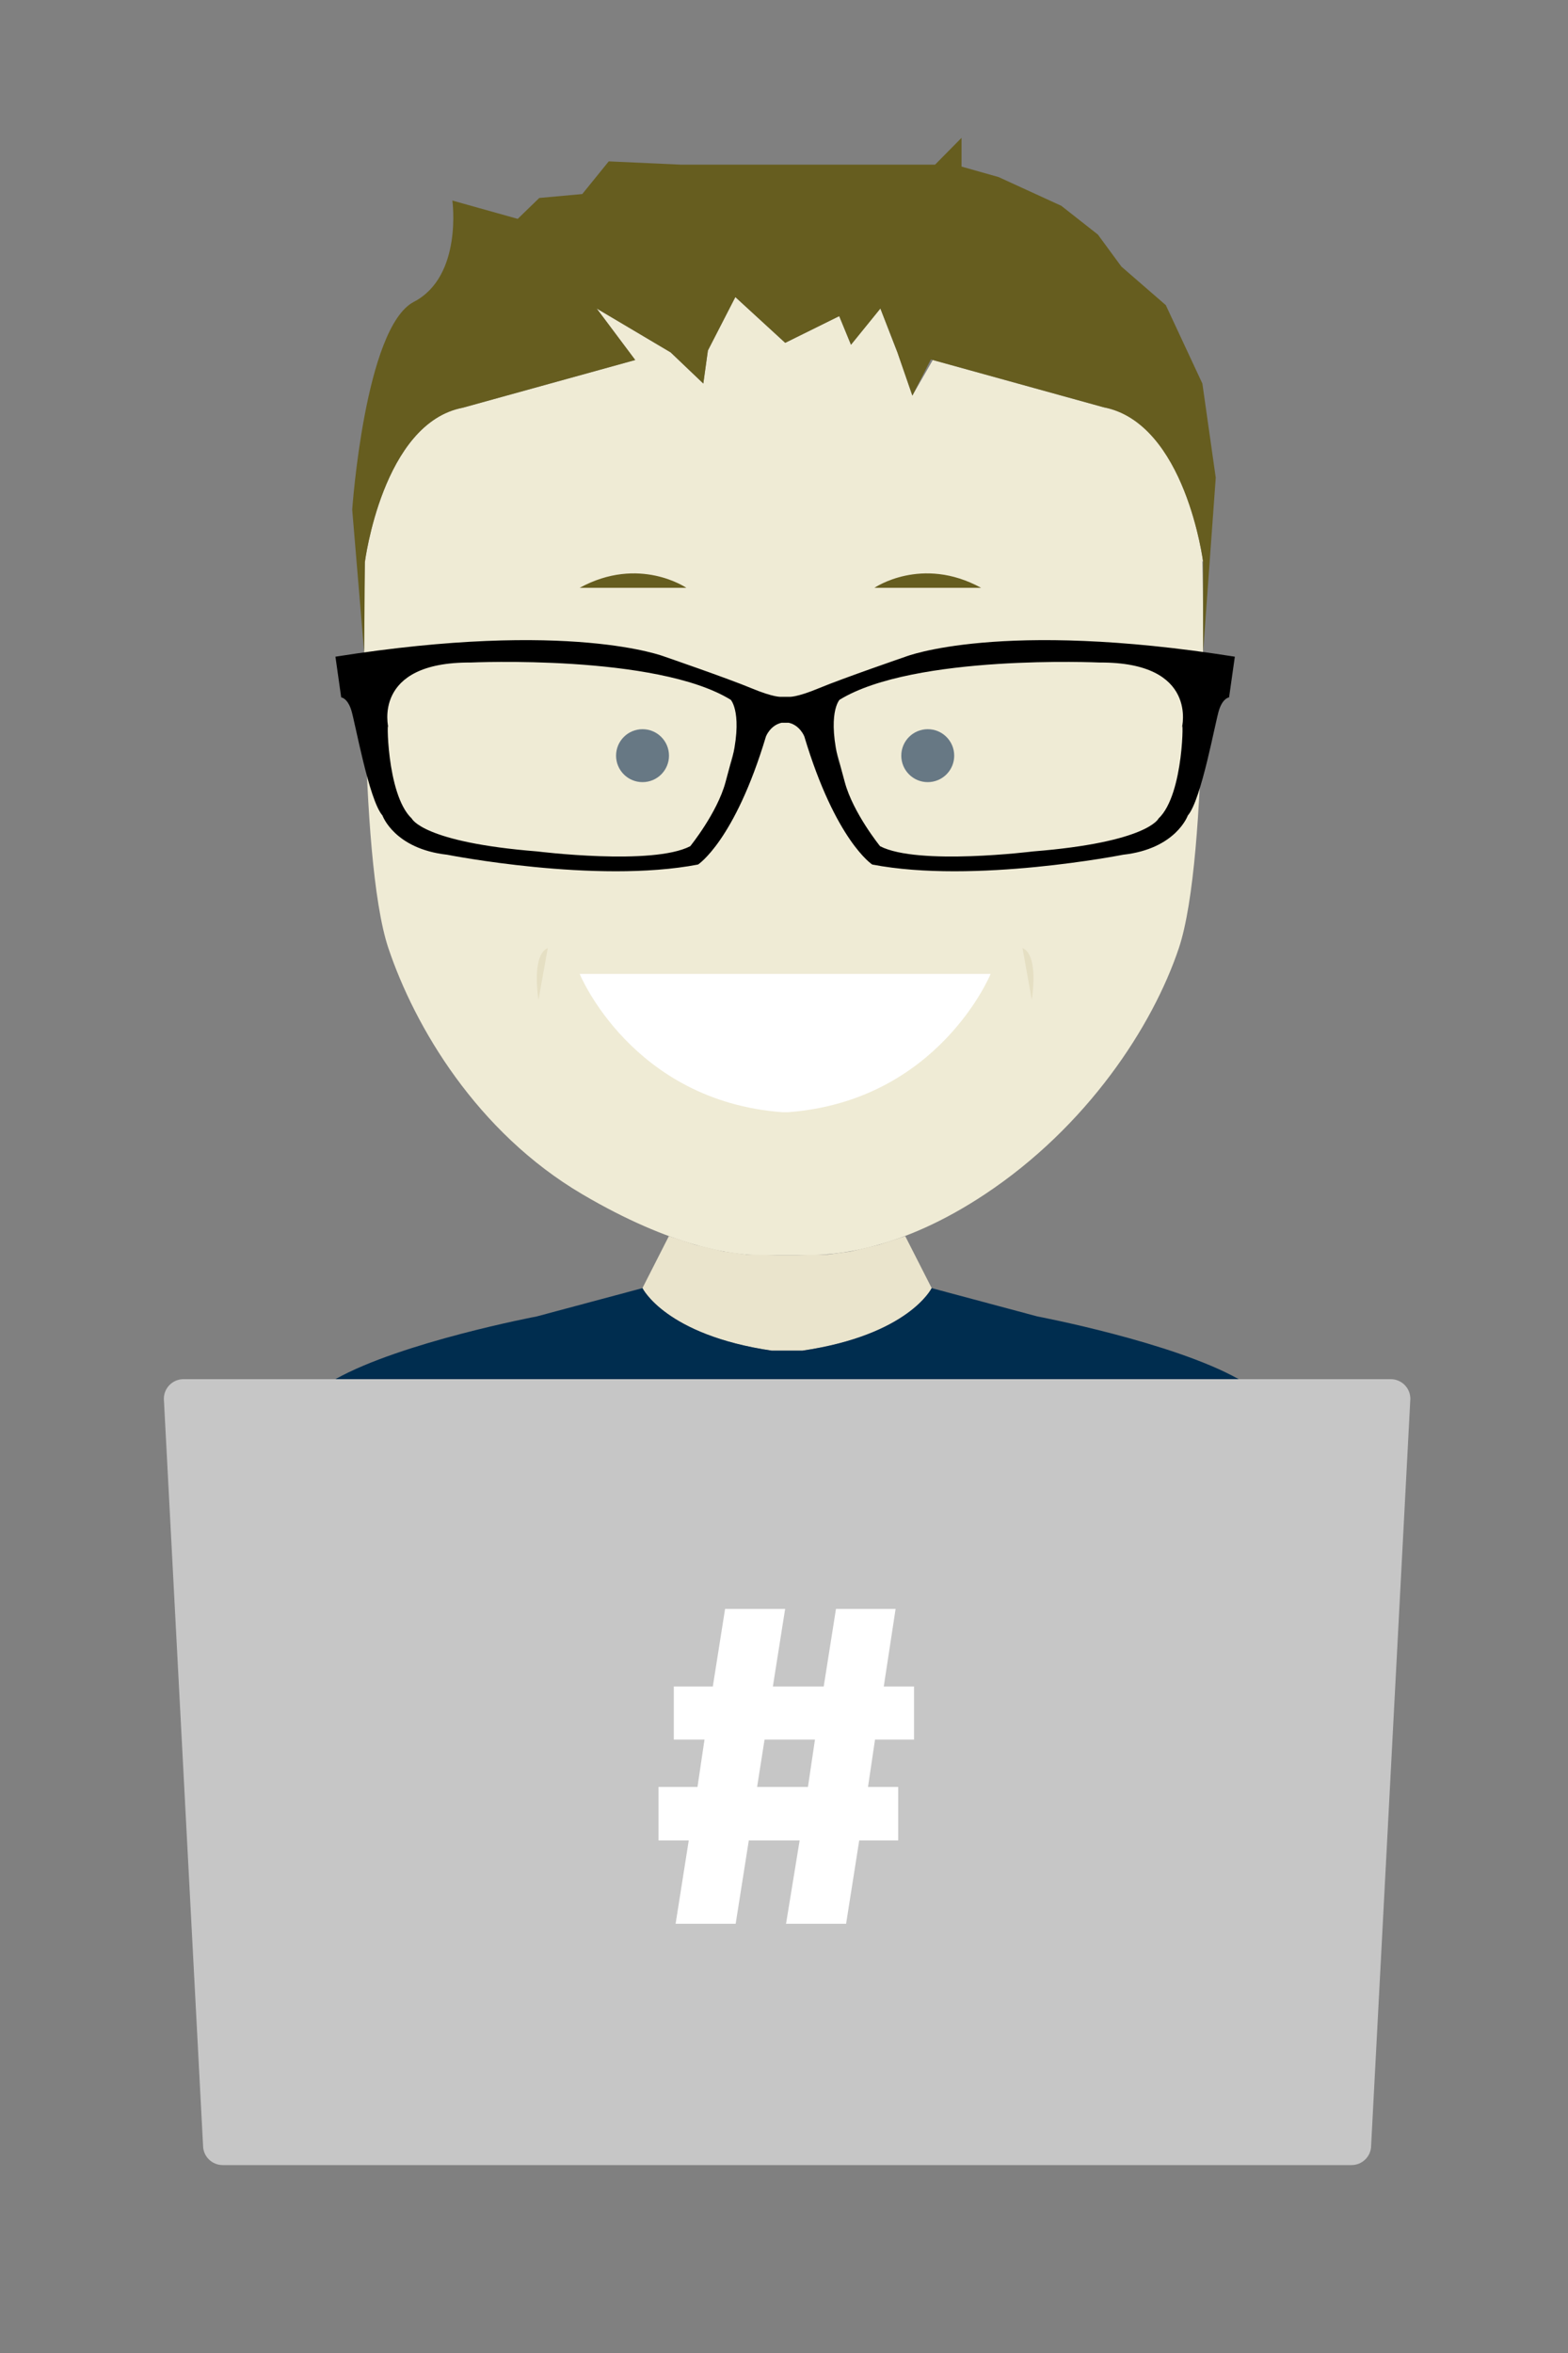 <svg version="1.1"
    xmlns="http://www.w3.org/2000/svg"
    xml:space="preserve" viewBox="0 0 400.0 600.0">
<rect x="0" y="0" width="400.0" height="600.0" fill="#808080" stroke="none"/>
<path d="M306.93 143.36 c0 0 -4.5 -35.51 -25 -39.4 l-43.97 -12.16 l-5.22 9.08 l-3.81 -11.02 l-4.35 -11.19 l-7.5 9.24 l-3 -7.3 l-13.78 6.81 l-12.72 -11.67 l-7 13.62 l-1.17 8.43 l-8.33 -7.94 l-18.87 -11.19 l9.83 13.13 l-43.97 12.16 c-20.5 3.89 -25 39.4 -25 39.4 c0 0 -1.83 75.02 6 98.39 c6.71 20.01 22.54 46.93 49.48 62.78 c22.92 13.48 38.36 15.6 46.05 15.53 c3.78 -0.03 11 0 11 0 c7.81 -0.01 24.14 -1.26 45.65 -15.53 c26.05 -17.27 42.78 -42.77 49.48 -62.78 c7.83 -23.37 6 -98.39 6 -98.39 c0 0 -4.5 -35.51 -25 -39.4 " style="fill:#efebd5;"/><path d="M252.71 248.35 c0 0 -13.26 32.4 -51.74 35.26 l-1.35 0 c-38.48 -2.86 -51.74 -35.26 -51.74 -35.26 l104.83 0 z " style="fill:#ffffff;"/><path d="M213.38 191.59 l2.13 7.86 c2.12 7.86 9 16.33 9 16.33 c9.67 5 39 1.33 39 1.33 c29.33 -2.33 32.03 -8.39 32.03 -8.39 c6.63 -6.22 6.34 -27.4 5.96 -23.14 c0 0 4.33 -16.8 -21 -16.64 c0 0 -47.33 -2.17 -66.33 9.5 c0 0 -3.36 3.52 0 16.67 M186.41 195.11 c3.36 -13.15 0 -16.67 0 -16.67 c-19 -11.67 -66.33 -9.5 -66.33 -9.5 c-25.33 -0.16 -21 16.64 -21 16.64 c-0.38 -4.27 -0.67 16.92 5.96 23.14 c0 0 2.7 6.06 32.04 8.39 c0 0 29.33 3.67 39 -1.33 c0 0 6.88 -8.48 9 -16.33 l2.12 -7.86 M199.37 184.3 c-2.88 0.65 -3.97 3.48 -3.97 3.48 c-8 26.67 -17.33 32.67 -17.33 32.67 c-26 5 -64 -2.5 -64 -2.5 c-13.5 -1.5 -16.5 -10 -16.5 -10 c-3.5 -4 -7 -24 -8 -27 c-1 -3 -2.53 -3.12 -2.53 -3.12 l-1.47 -10.38 c60 -9.5 84 0 84 0 c0 0 16 5.5 22 8 c6 2.5 7.73 2.23 7.73 2.23 l1.98 0 c0 0 1.73 0.27 7.73 -2.23 c6 -2.5 22 -8 22 -8 c0 0 24 -9.5 84 0 l-1.47 10.38 c0 0 -1.53 0.12 -2.53 3.12 c-1 3 -4.5 23 -8 27 c0 0 -3 8.5 -16.5 10 c0 0 -38 7.5 -64 2.5 c0 0 -9.33 -6 -17.33 -32.67 c0 0 -1.09 -2.83 -3.97 -3.48 l-1.83 0 z " style="fill:#000000;"/><path d="M170.66 192.69 c0 3.73 -3.02 6.75 -6.75 6.75 c-3.73 0 -6.75 -3.02 -6.75 -6.75 c0 -3.73 3.02 -6.75 6.75 -6.75 c3.73 0 6.75 3.02 6.75 6.75 " style="fill:#677884;"/><path d="M243.42 192.69 c0 3.73 -3.02 6.75 -6.75 6.75 c-3.73 0 -6.75 -3.02 -6.75 -6.75 c0 -3.73 3.02 -6.75 6.75 -6.75 c3.73 0 6.75 3.02 6.75 6.75 " style="fill:#677884;"/><path d="M306.93 143.36 c0 0 -4.5 -35.51 -25.51 -39.54 l-43.96 -12.16 l-4.71 9.22 l-3.81 -11.02 l-4.35 -11.19 l-7.5 9.24 l-3 -7.3 l-13.78 6.81 l-12.72 -11.67 l-7 13.62 l-1.17 8.43 l-8.33 -7.94 l-18.87 -11.19 l9.83 13.13 l-43.97 12.16 c-20.5 3.89 -25 39.4 -25 39.4 l-0.18 23 l-3.05 -36.39 c0 0 3.22 -46.5 15.72 -53 c12.5 -6.5 9.83 -25.83 9.83 -25.83 l16.67 4.67 l5.5 -5.33 l10.97 -1 l6.75 -8.33 l18.28 0.83 l24.82 0 l40.15 0 l6.75 -6.83 l0 7.33 l9.45 2.67 l16 7.33 l9.33 7.33 l6 8.17 l11.33 9.83 l9.33 20 l3.41 24 l-3.22 44.46 l0 -22.89 z " style="fill:#665d1f;"/><path d="M260.84 241.75 c4.3 1.82 2.37 13.19 2.37 13.19 l-2.37 -13.19 z " style="fill:#e5dfc3;"/><path d="M139.74 241.75 c-4.29 1.82 -2.37 13.19 -2.37 13.19 l2.37 -13.19 z " style="fill:#e5dfc3;"/><path d="M175.09 149.89 c0 0 -12.05 -8.28 -27.21 0 l27.21 0 z " style="fill:#665d1f;"/><path d="M250.28 149.89 c-15.16 -8.28 -27.21 0 -27.21 0 l27.21 0 z " style="fill:#665d1f;"/><path d="M344.78 552.08 c2.76 0 5 -2.24 5 -5 l10 -190.4 c0 -2.76 -2.24 -5 -5 -5 l-307.98 0 c-2.76 0 -5 2.24 -5 5 l10 190.4 c0 2.76 2.24 5 5 5 l287.98 0 z " style="fill:#c6c6c6;"/><path d="M204.67 344.42 c27.18 -4 33.01 -15.95 33.01 -15.95 l-6.75 -13.26 l-6.68 2.19 l-7.25 1.71 l-5.86 0.79 l-7.64 0.15 l-2.22 0 l-1 0 l-2.22 0 l-7.64 -0.15 l-5.86 -0.79 l-7.25 -1.71 l-6.68 -2.19 l-6.75 13.26 c0 0 5.83 11.95 33.01 15.95 l7.75 0 z " style="fill:#eae4cc;"/><path d="M237.67 328.46 c0 0 -5.83 11.95 -33.01 15.95 l-7.75 0 c-27.18 -4 -33.01 -15.95 -33.01 -15.95 l-26.97 7.22 c0 0 -34.53 6.55 -51.37 16 l230.44 0 c-16.83 -9.45 -51.37 -16 -51.37 -16 l-26.97 -7.22 " style="fill:#002d4f;"/><path d="M195.04 443.58 l-1.9 12.08 l12.97 0 l1.79 -12.08 l-12.86 0 z M223.22 443.58 l-1.79 12.08 l7.71 0 l0 13.64 l-9.95 0 l-3.35 21.25 l-15.32 0 l3.47 -21.25 l-12.97 0 l-3.35 21.25 l-15.32 0 l3.35 -21.25 l-7.72 0 l0 -13.64 l9.95 0 l1.79 -12.08 l-7.83 0 l0 -13.53 l9.95 0 l3.13 -19.79 l15.32 0 l-3.13 19.79 l12.97 0 l3.13 -19.79 l15.21 0 l-3.02 19.79 l7.72 0 l0 13.53 l-9.95 0 z " style="fill:#ffffff;"/>
</svg>
